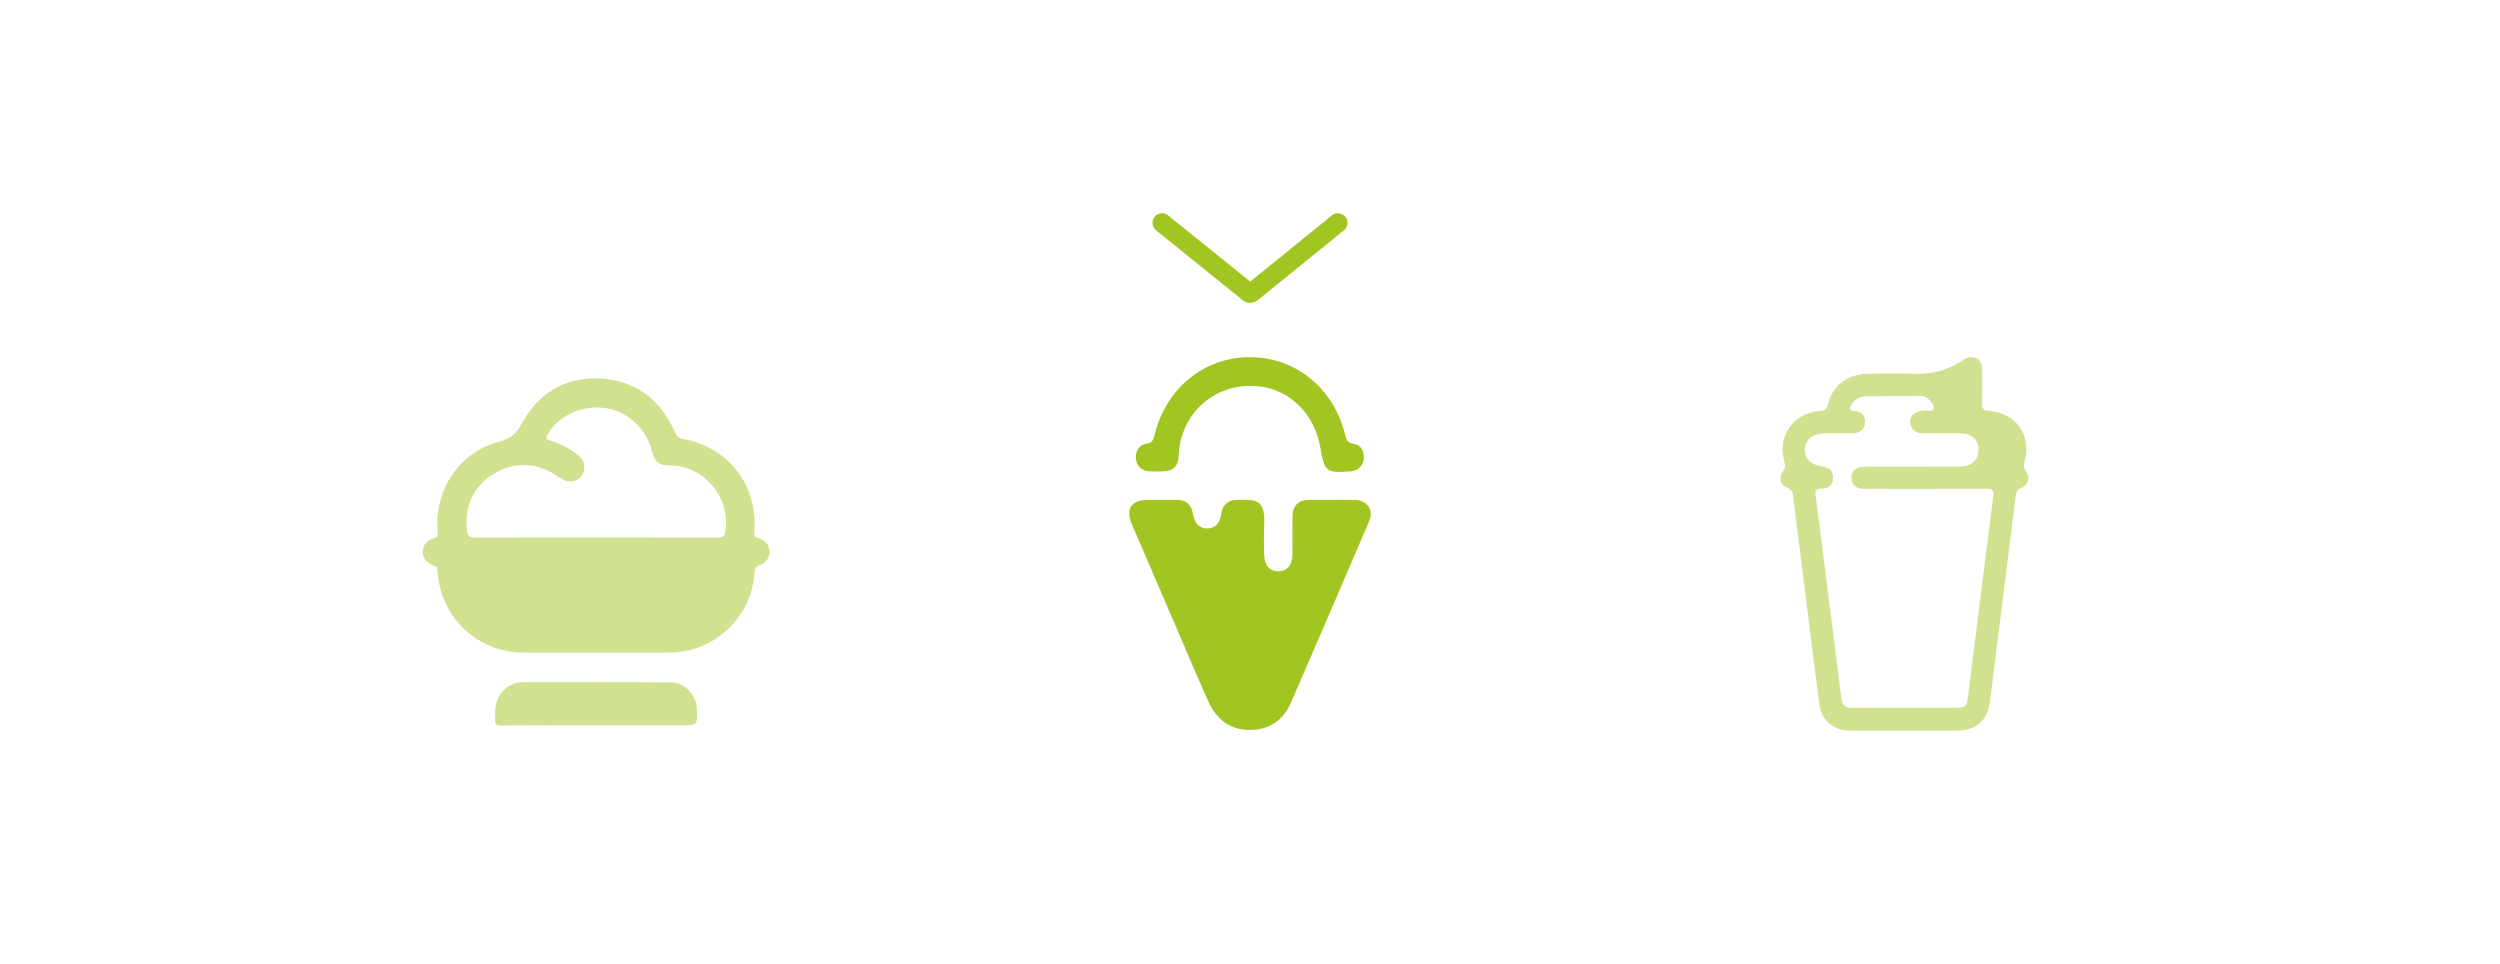 <?xml version="1.0" encoding="utf-8"?>
<!-- Generator: Adobe Illustrator 25.2.3, SVG Export Plug-In . SVG Version: 6.00 Build 0)  -->
<svg version="1.1" id="Layer_1" xmlns="http://www.w3.org/2000/svg" xmlns:xlink="http://www.w3.org/1999/xlink" x="0px" y="0px"
	 viewBox="0 0 521.111 200.889" style="enable-background:new 0 0 521.111 200.889;" xml:space="preserve">
<path id="rwd-coffee" style="opacity:0.5;fill:#A2C621;" d="M422.309,98.236c-0.377-0.57-0.582-1.002-0.37-1.723
	c1.669-5.682-1.517-10.393-7.391-10.854c-1.175-0.092-1.439-0.477-1.399-1.562c0.079-2.156,0.007-4.317,0.03-6.476
	c0.012-1.138,0.036-2.291-1.15-2.894c-1.106-0.562-2.149-0.21-3.112,0.464c-2.986,2.087-6.327,2.814-9.931,2.725
	c-3.324-0.082-6.653-0.086-9.976,0.011c-3.92,0.114-7.076,2.534-7.928,6.186c-0.286,1.227-0.745,1.478-1.897,1.566
	c-5.463,0.417-8.812,5.382-7.216,10.611c0.218,0.715,0.274,1.206-0.256,1.878c-1.025,1.302-0.698,2.898,0.791,3.475
	c0.989,0.383,1.154,1.009,1.255,1.798c0.637,4.971,1.252,9.945,1.877,14.918c1.192,9.483,2.349,18.971,3.599,28.447
	c0.448,3.395,2.957,5.466,6.39,5.49c3.792,0.027,7.585,0.006,11.378,0.007c3.559,0.001,7.118,0.005,10.677,0
	c4.305-0.006,6.618-2.039,7.145-6.256c1.779-14.226,3.562-28.451,5.342-42.677c0.096-0.768,0.247-1.319,1.172-1.676
	C422.854,101.107,423.213,99.604,422.309,98.236z M415.487,103.427c-1.782,13.868-3.501,27.745-5.241,41.619
	c-0.293,2.335-0.473,2.491-2.855,2.496c-3.441,0.008-6.883,0.002-10.324,0.002c-3.616,0-7.233-0.034-10.849,0.016
	c-1.485,0.021-2.223-0.515-2.413-2.06c-1.28-10.409-2.615-20.811-3.936-31.214c-0.455-3.583-0.888-7.17-1.394-10.746
	c-0.155-1.094-0.134-1.727,1.284-1.689c1.416,0.038,2.347-0.871,2.342-2.29c-0.005-1.298-0.797-2.094-2.178-2.294
	c-2.522-0.364-3.853-1.763-3.7-3.769c0.15-1.979,1.735-3.163,4.265-3.174c1.808-0.008,3.616-0.003,5.424-0.002
	c1.509,0,2.725-0.536,2.861-2.175c0.126-1.52-0.808-2.399-2.309-2.509c-1.089-0.08-0.95-0.572-0.552-1.23
	c0.683-1.129,1.696-1.781,3.011-1.8c3.79-0.055,7.581-0.06,11.371-0.08c0.738-0.004,1.36,0.296,1.873,0.812
	c0.506,0.508,1.039,1.138,0.849,1.828c-0.229,0.832-1.095,0.294-1.666,0.427c-0.223,0.052-0.466,0.004-0.697,0.029
	c-1.517,0.164-2.62,1.173-2.483,2.416c0.165,1.49,1.084,2.272,2.598,2.279c2.625,0.012,5.25-0.01,7.874,0.01
	c2.315,0.018,3.758,1.348,3.776,3.43c0.017,2.058-1.43,3.48-3.747,3.494c-6.358,0.038-12.715,0.013-19.073,0.017
	c-0.583,0-1.179-0.043-1.745,0.064c-1.251,0.237-1.998,1.086-1.94,2.32c0.057,1.197,0.766,2.068,2.07,2.218
	c0.519,0.06,1.048,0.034,1.573,0.034c8.166,0.002,16.332,0.023,24.498-0.023C415.264,101.875,415.655,102.114,415.487,103.427z"/>
<g id="rwd-cone">
	<path style="fill:#A2C621;" d="M277.575,104.196c1.631,0.001,3.264-0.038,4.893,0.009c2.568,0.075,3.936,2.096,2.928,4.446
		c-5.418,12.636-10.846,25.268-16.338,37.872c-1.599,3.67-4.576,5.635-8.561,5.638c-4.097,0.002-6.946-2.217-8.589-5.872
		c-2.345-5.217-4.561-10.492-6.824-15.745c-3.052-7.083-6.095-14.171-9.148-21.254c-1.384-3.209-0.147-5.088,3.372-5.095
		c1.947-0.003,3.894-0.015,5.841,0.004c2.158,0.021,3.203,0.928,3.532,3.013c0.305,1.934,1.413,3.003,3.049,2.942
		c1.577-0.058,2.577-1.124,2.822-3.005c0.235-1.804,1.318-2.886,3.114-2.941c4.116-0.125,6.161-0.256,5.849,5.416
		c-0.107,1.941-0.032,3.893-0.013,5.84c0.023,2.364,1.099,3.636,3.012,3.611c1.841-0.025,2.871-1.282,2.883-3.557
		c0.013-2.578-0.015-5.157,0.009-7.735c0.022-2.423,1.174-3.56,3.591-3.584C274.523,104.182,276.049,104.195,277.575,104.196z"/>
	<path style="fill:#A2C621;" d="M260.568,74.448c9.425,0.008,17.385,6.415,19.761,15.967c0.279,1.123,0.478,1.944,1.93,2.118
		c1.416,0.17,2.165,1.612,2.018,3.117c-0.136,1.393-1.117,2.386-2.542,2.575c-0.104,0.014-0.209,0.023-0.314,0.031
		c-4.934,0.38-5.378,0.033-6.179-4.829c-1.187-7.205-6.516-12.409-13.258-12.947c-7.034-0.561-13.223,3.419-15.479,9.968
		c-0.517,1.499-0.763,3.048-0.823,4.635c-0.077,2.044-1.129,3.106-3.133,3.176c-0.998,0.035-2.002,0.043-2.998-0.022
		c-1.622-0.106-2.669-1.147-2.783-2.671c-0.117-1.57,0.701-2.879,2.263-3.105c1.128-0.163,1.377-0.725,1.602-1.668
		C242.977,80.949,250.941,74.44,260.568,74.448z"/>
</g>
<g id="rwd-bowl" style="opacity:0.5;">
	<path style="fill:#A2C621;" d="M124.116,151.191c-6.536,0-13.072-0.027-19.607,0.027c-1.055,0.009-1.326-0.26-1.319-1.309
		c0.015-2.075-0.032-4.128,1.538-5.761c1.096-1.14,2.373-1.943,4.025-1.943c10.362,0,20.724-0.045,31.085,0.033
		c3.001,0.023,5.374,2.672,5.437,5.666c0.069,3.286,0.069,3.286-3.231,3.286C136.067,151.191,130.092,151.191,124.116,151.191z"/>
	<path style="fill:#A2C621;" d="M160.406,114.879c-0.066-1.319-0.911-2.348-2.383-2.733c-0.664-0.174-0.868-0.382-0.8-1.132
		c0.877-9.711-5.258-17.777-14.88-19.535c-0.923-0.169-1.284-0.553-1.642-1.366c-2.983-6.772-8.162-10.828-15.551-11.214
		c-7.209-0.377-12.827,2.899-16.316,9.268c-1.134,2.069-2.281,3.243-4.714,3.872c-8.425,2.179-13.705,10.167-12.877,18.865
		c0.06,0.63,0.101,1.022-0.662,1.234c-1.583,0.44-2.428,1.462-2.479,2.784c-0.05,1.293,0.799,2.478,2.298,2.96
		c0.611,0.196,0.751,0.44,0.786,1.049c0.568,9.77,8.347,17.119,18.08,17.118c4.951-0.001,9.902,0,14.853,0
		c5.044,0,10.089,0,15.133,0c9.629-0.001,17.41-7.241,18.053-16.835c0.049-0.734,0.164-1.136,0.977-1.382
		C159.688,117.406,160.47,116.171,160.406,114.879z M151.125,111.088c-0.211,1.013-0.814,0.939-1.524,0.939
		c-8.456-0.005-16.912-0.003-25.369-0.003c-8.363,0-16.726-0.024-25.088,0.026c-1.238,0.007-1.711-0.336-1.832-1.61
		c-0.482-5.108,1.369-9.12,5.72-11.736c4.354-2.617,8.786-2.295,13.046,0.461c0.894,0.579,1.752,1.318,2.909,1.208
		c1.321-0.125,2.294-0.823,2.674-2.116c0.396-1.348-0.066-2.5-1.144-3.363c-1.726-1.38-3.667-2.406-5.77-3.043
		c-1.002-0.304-1.03-0.591-0.535-1.413c3.415-5.675,11.722-7.282,17.042-3.295c2.325,1.743,3.87,3.973,4.623,6.783
		c0.69,2.575,1.381,3.078,4.032,3.106C146.953,97.109,152.563,104.175,151.125,111.088z"/>
</g>
<path id="rwd-pointer" style="fill:none;stroke:#A2C621;stroke-width:4;stroke-linecap:round;stroke-miterlimit:10;" d="
	M278.881,46.454l-18.01,14.591c-0.158,0.128-0.385,0.128-0.543,0.001L242.23,46.45"/>
</svg>
